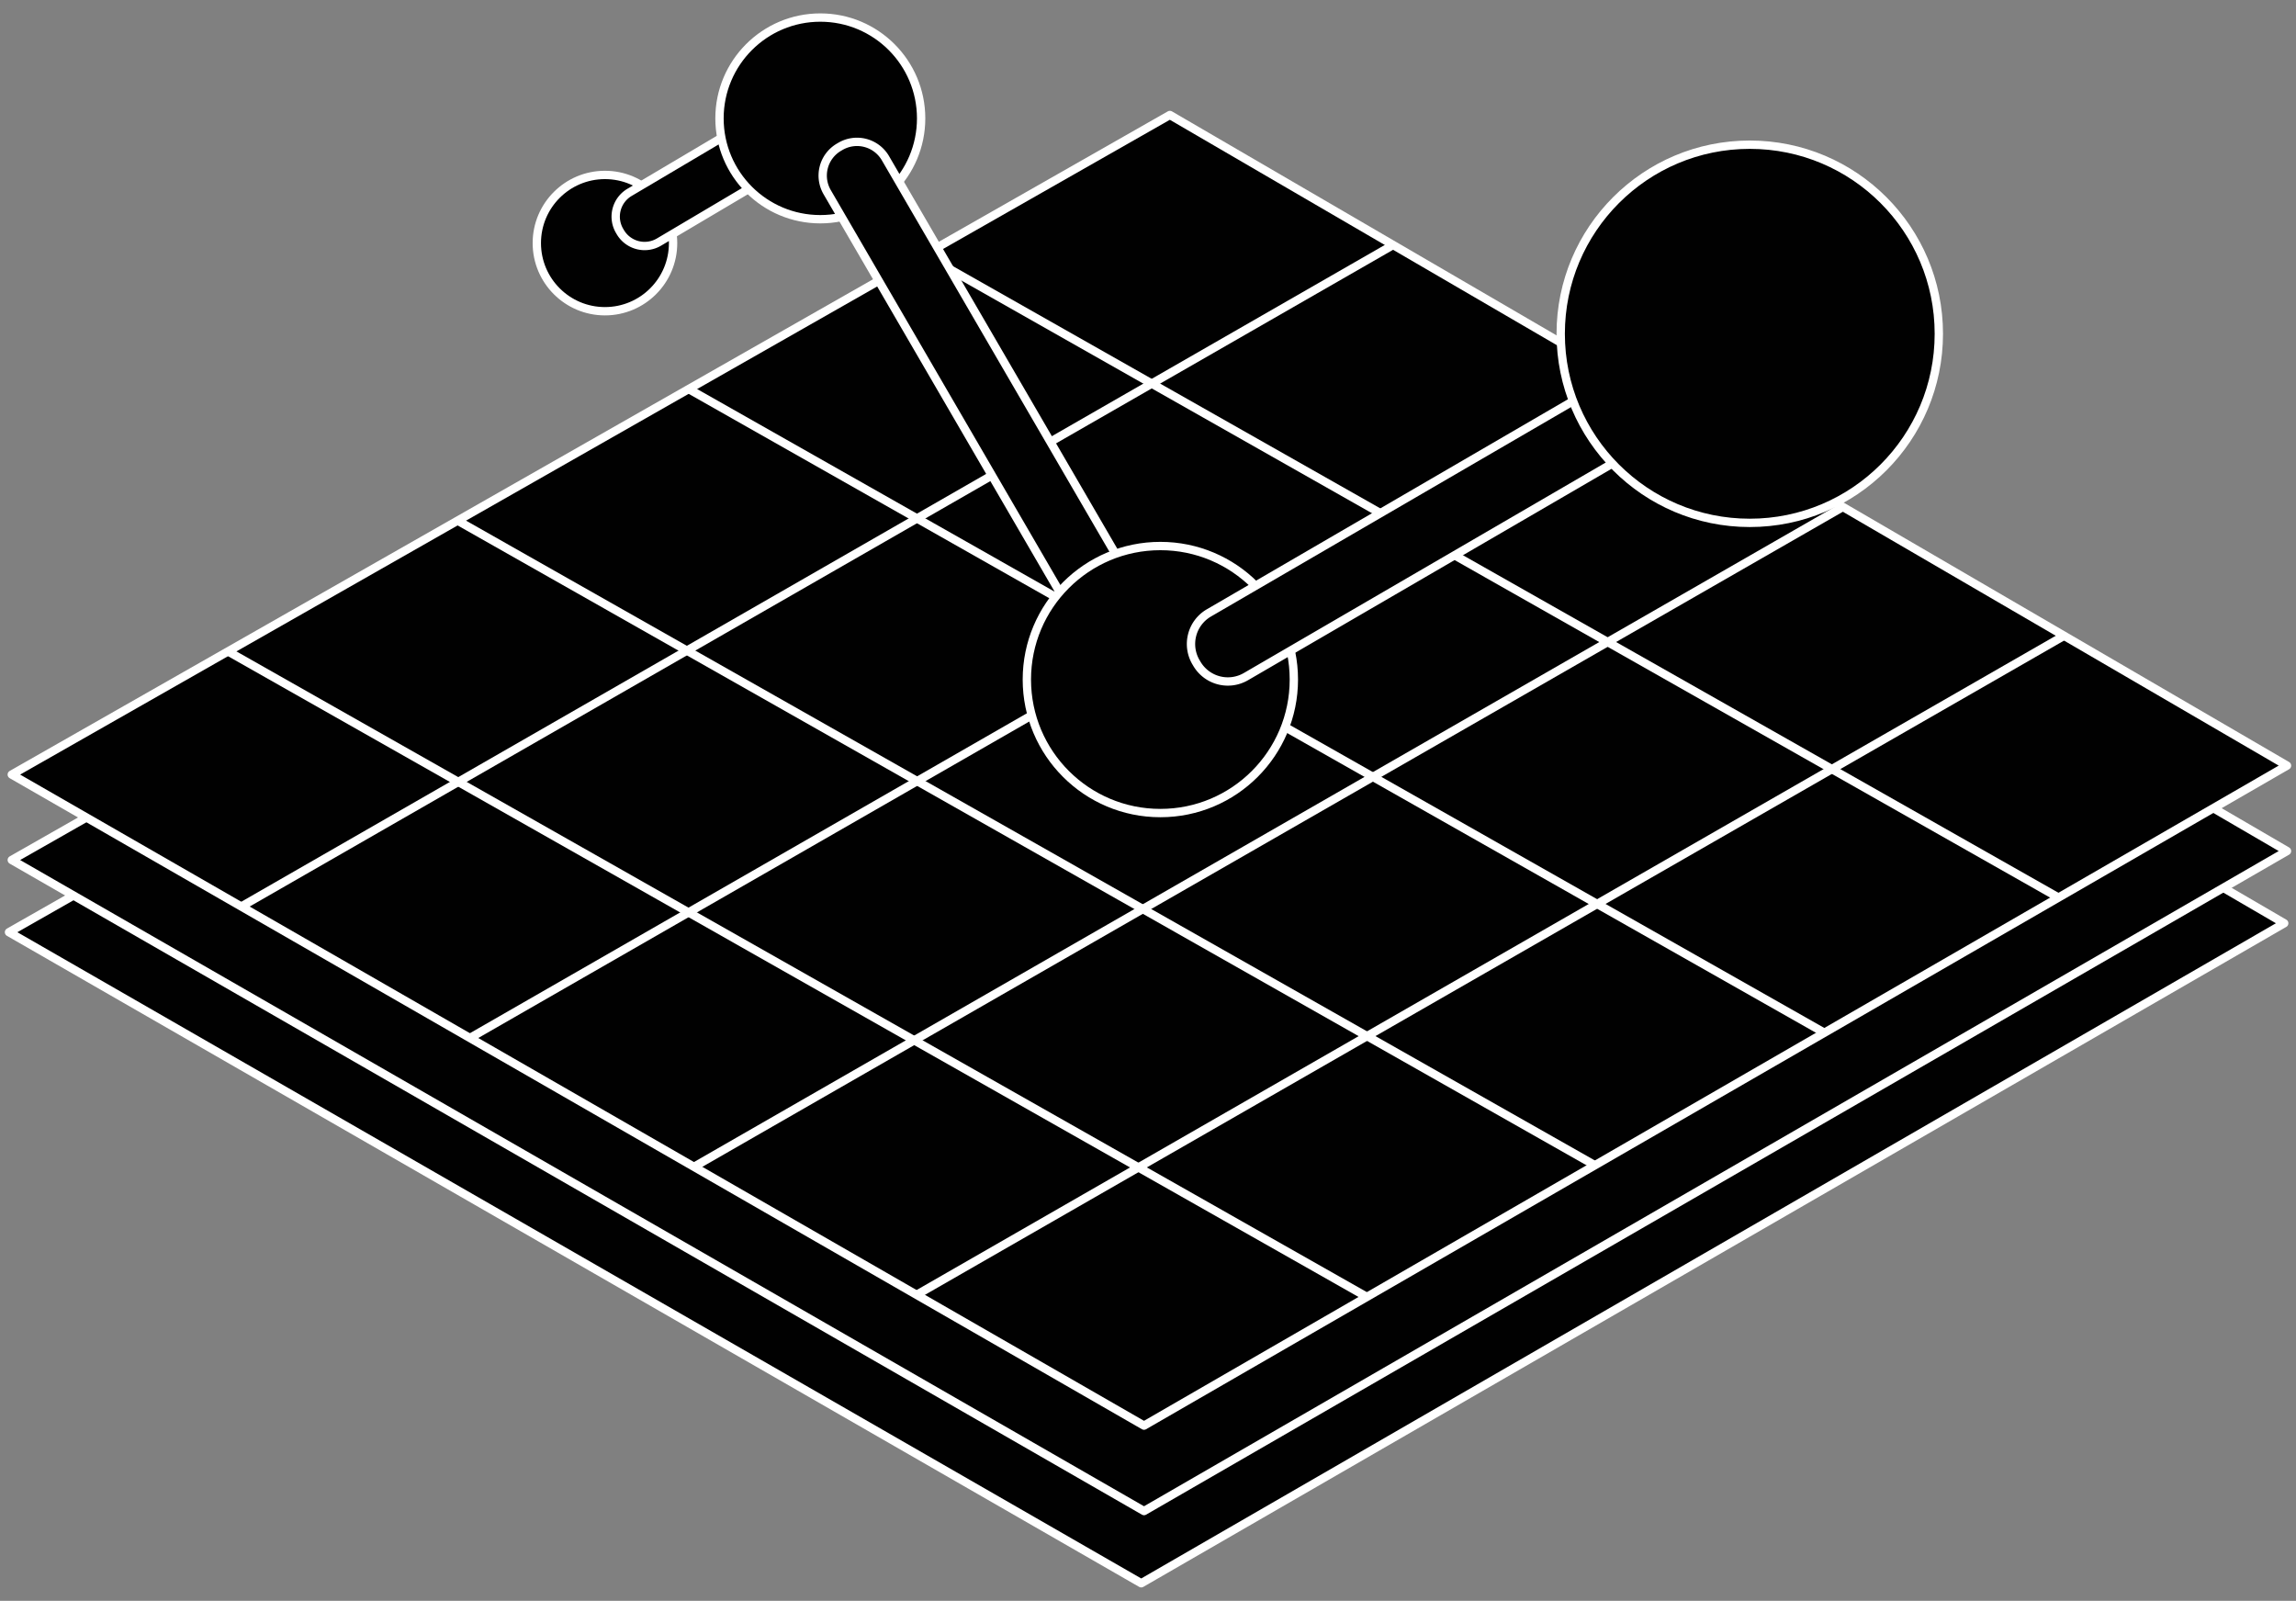 <svg xmlns="http://www.w3.org/2000/svg" xmlns:xlink="http://www.w3.org/1999/xlink" width="383" height="267"><rect width="100%" height="100%" fill="#808080" stroke="none"/><path fill="#010101" stroke="#FFF" stroke-width="1.39" stroke-linecap="round" stroke-linejoin="round" stroke-miterlimit="10" d="M190.372 264.071l190.664-110.08L194.687 45.473 1.5 155.481z"/><path fill="#010101" stroke="#FFF" stroke-width="1.39" stroke-linecap="round" stroke-linejoin="round" stroke-miterlimit="10" d="M190.835 252.026L381.5 141.946 195.149 33.428 1.963 143.438z"/><path fill="#010101" stroke="#FFF" stroke-width="1.39" stroke-linecap="round" stroke-linejoin="round" stroke-miterlimit="10" d="M190.835 237.776L381.5 127.696 195.149 19.178 1.963 129.188z"/><defs><path id="a" d="M190.835 237.776L381.5 127.696 195.149 19.178 1.963 129.188z"/></defs><clipPath id="b"><use xlink:href="#a" overflow="visible"/></clipPath><g clip-path="url(#b)" fill="none" stroke="#FFF" stroke-width="1.39" stroke-linecap="round" stroke-linejoin="round" stroke-miterlimit="10"><path d="M29.217 157.537L246.066 33.003M64.533 181.081l216.85-124.534m-176.578 144.36L321.654 76.374M141.359 222.592l216.85-124.533"/></g><g clip-path="url(#b)" fill="none" stroke="#FFF" stroke-width="1.39" stroke-linecap="round" stroke-linejoin="round" stroke-miterlimit="10"><path d="M356.288 157.018L138.765 33.743M321.25 181.844L103.728 58.568m177.506 144.391L63.71 79.684m181.233 146.221L27.42 102.63"/></g><g fill="#010101" stroke="#FFF" stroke-width="1.39" stroke-linecap="round" stroke-linejoin="round" stroke-miterlimit="10"><circle cx="100.913" cy="40.544" r="11.366"/><path d="M103.364 38.525a4.7 4.7 0 0 1 1.649-6.441l28.166-16.678a4.701 4.701 0 0 1 6.442 1.649l.119.199a4.702 4.702 0 0 1-1.649 6.442l-28.165 16.677a4.704 4.704 0 0 1-6.444-1.647l-.118-.201z"/><circle cx="136.838" cy="19.746" r="16.818"/><path d="M140.161 24.428a5.49 5.49 0 0 1 7.52 1.924l46.285 79.594a5.49 5.49 0 0 1-1.924 7.52l-.233.137a5.49 5.49 0 0 1-7.52-1.925l-46.286-79.593a5.49 5.49 0 0 1 1.924-7.52l.234-.137z"/><circle cx="193.561" cy="113.34" r="22.269"/><path d="M296.956 54.031a5.998 5.998 0 0 1-2.104 8.217l-86.974 50.578a5.995 5.995 0 0 1-8.215-2.104l-.151-.254a5.998 5.998 0 0 1 2.102-8.217l86.974-50.578a5.997 5.997 0 0 1 8.217 2.104l.151.254z"/><circle cx="291.882" cy="55.671" r="31.538"/></g></svg>